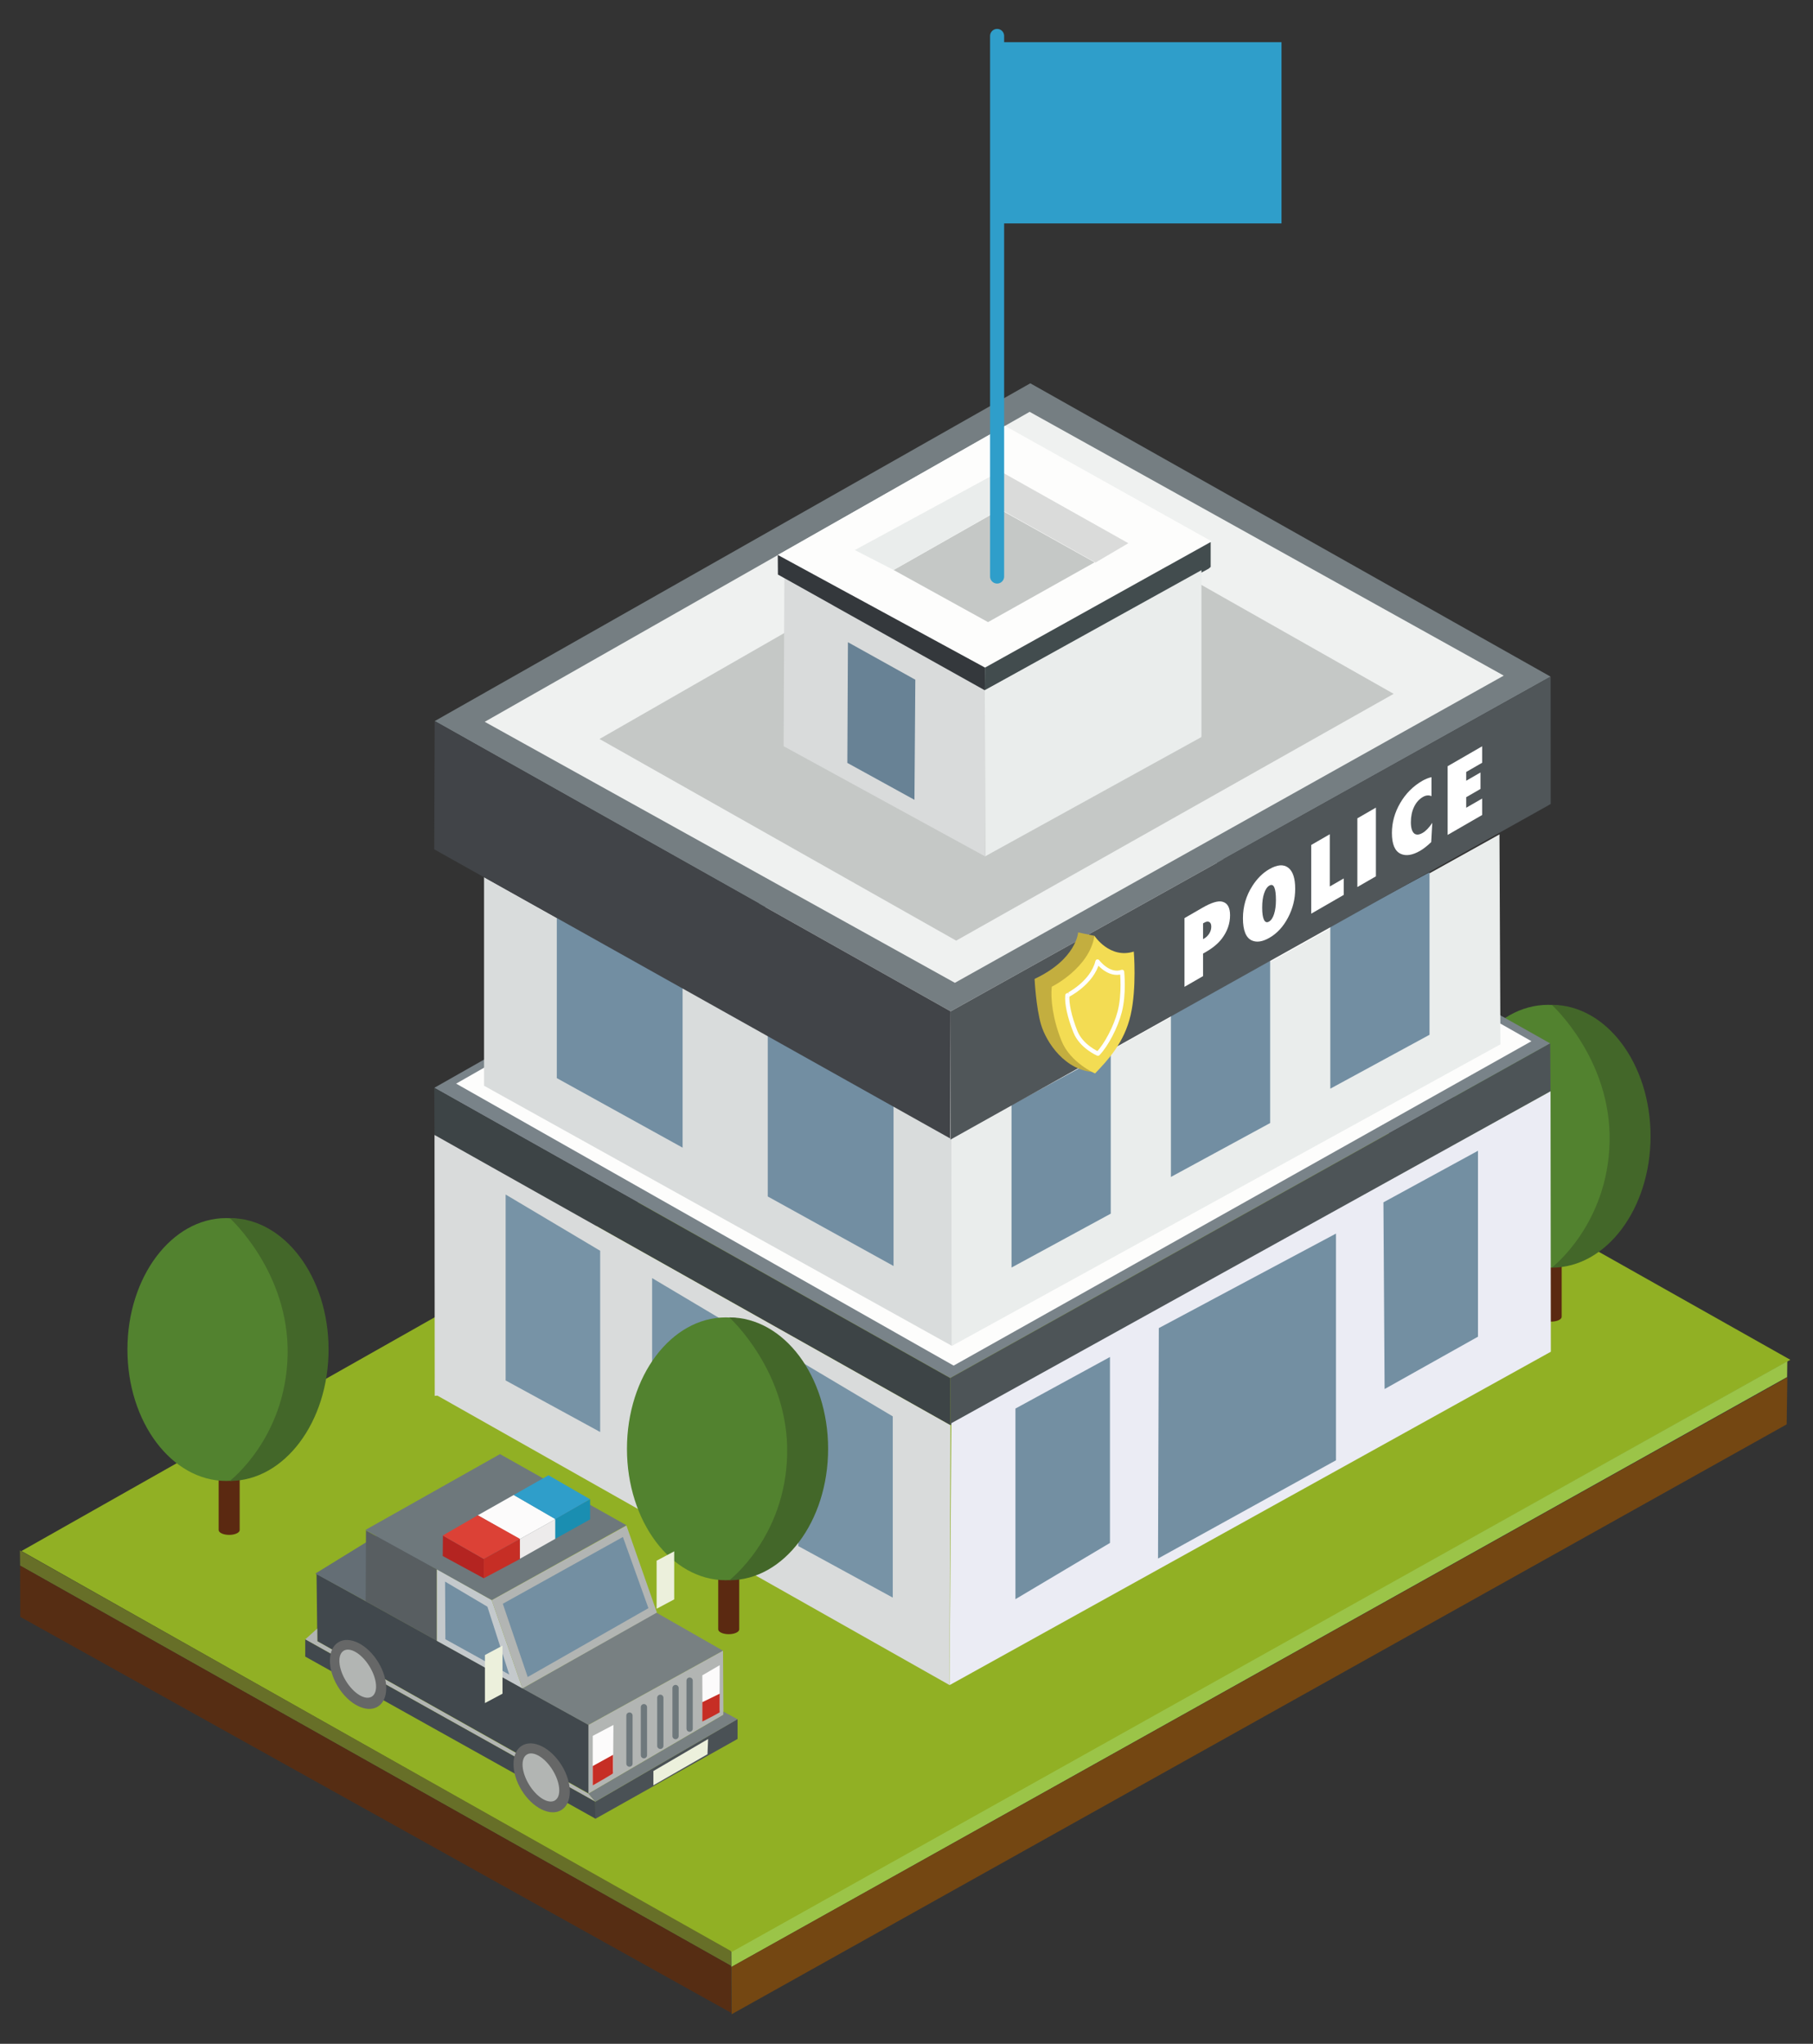 <?xml version="1.0" encoding="utf-8"?>
<!-- Generator: Adobe Illustrator 17.0.0, SVG Export Plug-In . SVG Version: 6.00 Build 0)  -->
<!DOCTYPE svg PUBLIC "-//W3C//DTD SVG 1.1//EN" "http://www.w3.org/Graphics/SVG/1.1/DTD/svg11.dtd">
<svg version="1.1" id="Calque_1" xmlns="http://www.w3.org/2000/svg" xmlns:xlink="http://www.w3.org/1999/xlink" x="0px" y="0px"
	 width="400px" height="451px" viewBox="0 0 400 451" enable-background="new 0 0 400 451" xml:space="preserve">
<rect x="0" y="0" width="400" height="451" fill="#333333" stroke="none"/>
<polygon fill="#91B024" points="161.601,430.865 4.734,342.261 236.897,210.909 395,300.062 "/>
<polygon fill="#9BC448" points="161.342,430.779 394.332,300.379 394.286,303.874 161.359,434.048 "/>
<polygon fill="#676F28" points="4.437,345.479 161.273,433.789 161.256,430.521 4.392,342.115 "/>
<polygon fill="#562D13" points="161.273,433.789 4.437,345.479 4.471,356.787 161.324,444.167 "/>
<polygon fill="#744712" points="394.19,314.312 161.41,444.479 161.359,434.048 394.337,303.946 "/>
<path fill="#5B2911" d="M339.912,259.432c0-0.59,1.038-1.068,2.319-1.068l0,0c1.281,0,2.32,0.478,2.32,1.068v31.136
	c0,0.59-1.038,1.068-2.32,1.068l0,0c-1.281,0-2.319-0.478-2.319-1.068V259.432z"/>
<ellipse fill="#52822F" cx="341.577" cy="250.732" rx="21.796" ry="29"/>
<path fill="#436729" d="M342.363,279.732c12.038,0,21.796-12.984,21.796-29s-9.758-29-21.796-29c0,0,13.156,11.905,12.763,30.221
	S342.363,279.732,342.363,279.732z"/>
<polygon fill="#798389" points="209.64,304.099 95.814,240.044 227.215,165.509 342.015,230.244 "/>
<polygon fill="#FDFDFC" points="210.4,301.341 100.636,239.12 227.188,166.888 337.882,229.758 "/>
<polygon fill="#3D4446" points="95.869,250.445 209.705,314.506 209.64,304.099 95.814,240.044 "/>
<polygon fill="#4D5457" points="342.093,240.813 209.705,314.506 209.64,304.099 342.015,230.244 "/>
<polygon fill="#D9DBDB" points="96.503,307.962 209.511,371.844 209.705,314.506 95.869,250.445 95.912,308.02 "/>
<polygon fill="#EBECF4" points="342.158,298.281 209.511,371.844 209.899,314.054 342.093,240.813 342.158,297.893 "/>
<polygon fill="#D9DCDC" points="210.028,296.988 106.794,239.585 106.794,193.56 209.985,251.35 "/>
<polygon fill="#EAEDEC" points="331.039,230.449 210.028,296.988 209.985,251.35 330.824,184.122 "/>
<polygon fill="#7793A6" points="132.413,315.994 111.556,304.616 111.556,263.589 132.413,276.001 "/>
<polygon fill="#7793A6" points="164.735,334.438 143.877,323.06 143.877,282.034 164.735,294.446 "/>
<polygon fill="#7793A6" points="196.97,352.538 176.112,341.16 176.112,300.134 196.97,312.546 "/>
<polygon fill="#738FA2" points="244.892,340.471 224.034,352.883 224.034,310.822 244.892,299.444 "/>
<polygon fill="#738FA2" points="326.083,294.962 305.484,306.512 305.225,265.313 326.083,253.935 "/>
<polygon fill="#738FA2" points="294.757,322.233 255.493,343.919 255.666,293.066 294.757,272.208 "/>
<polygon fill="#728EA2" points="150.6,253.247 122.847,237.904 122.847,202.049 150.6,217.392 "/>
<polygon fill="#728EA2" points="197.142,279.362 169.389,264.02 169.389,228.165 197.142,243.507 "/>
<polygon fill="#728EA2" points="245.064,267.813 223.172,279.706 223.172,243.851 245.064,231.958 "/>
<polygon fill="#728EA2" points="280.23,247.817 258.338,259.71 258.338,223.855 280.23,211.962 "/>
<polygon fill="#728EA2" points="315.396,228.338 293.504,240.231 293.504,204.376 315.396,192.483 "/>
<path fill="#5B2911" d="M48.244,306.492c0-0.59,1.038-1.068,2.319-1.068l0,0c1.281,0,2.319,0.478,2.319,1.068v31.136
	c0,0.59-1.038,1.068-2.319,1.068l0,0c-1.281,0-2.319-0.478-2.319-1.068V306.492z"/>
<ellipse fill="#52822F" cx="49.909" cy="297.792" rx="21.796" ry="29"/>
<path fill="#436729" d="M50.695,326.792c12.038,0,21.796-12.984,21.796-29s-9.758-29-21.796-29c0,0,13.156,11.905,12.763,30.221
	S50.695,326.792,50.695,326.792z"/>
<path fill="#5B2911" d="M158.458,328.404c0-0.59,1.038-1.068,2.32-1.068l0,0c1.281,0,2.319,0.478,2.319,1.068v31.136
	c0,0.59-1.038,1.068-2.319,1.068l0,0c-1.281,0-2.32-0.478-2.32-1.068V328.404z"/>
<ellipse fill="#52822F" cx="160.123" cy="319.704" rx="21.796" ry="29"/>
<path fill="#436729" d="M160.909,348.704c12.038,0,21.796-12.984,21.796-29c0-16.016-9.758-29-21.796-29
	c0,0,13.156,11.905,12.763,30.221S160.909,348.704,160.909,348.704z"/>
<polygon fill="#41484D" points="129.914,395.782 70.012,362.167 69.839,347.302 129.914,380.615 "/>
<polygon fill="#B2B5B3" points="129.828,395.804 131.336,397.572 67.34,361.76 69.99,359.368 70.012,362.167 "/>
<polygon fill="#41484D" points="131.379,401.321 67.34,365.55 67.34,361.76 131.336,397.572 "/>
<ellipse transform="matrix(0.853 -0.522 0.522 0.853 -181.209 95.433)" fill="#666767" cx="78.896" cy="369.567" rx="5.201" ry="8.328"/>
<ellipse transform="matrix(0.853 -0.522 0.522 0.853 -187.173 119.916)" fill="#666767" cx="119.399" cy="392.401" rx="5.201" ry="8.328"/>
<polygon fill="#646E75" points="81.13,353.572 69.572,347.232 94.014,332.175 106.087,339.635 "/>
<polygon fill="#6E787C" points="108.491,353.11 80.615,337.61 110.313,320.872 138.208,336.567 "/>
<polygon fill="#788082" points="129.828,380.636 115.262,372.577 144.788,355.835 159.52,364.26 "/>
<polygon fill="#4A5155" points="162.726,383.728 131.342,401.354 131.336,397.572 162.726,379.332 "/>
<polygon fill="#B2B5B3" points="159.607,378.395 129.828,395.804 129.828,380.636 159.52,364.26 "/>
<polygon fill="#585E61" points="80.678,353.356 80.743,337.734 96.386,346.332 96.386,362.083 "/>
<polygon fill="#C4C9CC" points="115.262,372.577 108.491,353.11 96.386,346.332 96.386,362.083 "/>
<polygon fill="#B2B5B3" points="144.933,355.834 138.21,336.635 108.491,353.11 115.262,372.577 "/>
<polygon fill="#ECF0DC" points="148.747,352.925 144.868,354.994 144.868,344.393 148.747,342.324 "/>
<polygon fill="#B42421" points="106.729,348.271 97.679,343.358 97.722,338.855 106.729,344.005 "/>
<polygon fill="#738FA2" points="143.058,354.865 116.425,370.056 110.931,353.895 137.434,339.157 "/>
<polygon fill="#ECF0DC" points="156.094,387.1 144.157,393.956 144.157,390.806 156.23,383.744 "/>
<polygon fill="#FCFBFB" points="114.637,339.652 105.415,334.373 113.344,329.891 122.588,335.213 "/>
<path fill="#6E787C" d="M139.567,389.168c0,0.381-0.309,0.69-0.69,0.69l0,0c-0.381,0-0.69-0.309-0.69-0.69v-10.601
	c0-0.381,0.309-0.69,0.69-0.69l0,0c0.381,0,0.69,0.309,0.69,0.69V389.168z"/>
<path fill="#6E787C" d="M142.756,387.315c0,0.381-0.309,0.69-0.69,0.69l0,0c-0.381,0-0.69-0.309-0.69-0.69v-10.601
	c0-0.381,0.309-0.69,0.69-0.69l0,0c0.381,0,0.69,0.309,0.69,0.69V387.315z"/>
<path fill="#6E787C" d="M149.738,383.092c0,0.381-0.309,0.69-0.69,0.69l0,0c-0.381,0-0.69-0.309-0.69-0.69v-10.601
	c0-0.381,0.309-0.69,0.69-0.69l0,0c0.381,0,0.69,0.309,0.69,0.69V383.092z"/>
<path fill="#6E787C" d="M146.376,385.247c0,0.381-0.309,0.69-0.69,0.69l0,0c-0.381,0-0.69-0.309-0.69-0.69v-10.601
	c0-0.381,0.309-0.69,0.69-0.69l0,0c0.381,0,0.69,0.309,0.69,0.69V385.247z"/>
<path fill="#6E787C" d="M152.841,381.454c0,0.381-0.309,0.69-0.69,0.69l0,0c-0.381,0-0.69-0.309-0.69-0.69v-10.601
	c0-0.381,0.309-0.69,0.69-0.69l0,0c0.381,0,0.69,0.309,0.69,0.69V381.454z"/>
<polygon fill="#FCFBFB" points="135.258,391.323 130.776,393.995 130.776,383.049 135.344,380.636 "/>
<polygon fill="#FCFBFB" points="158.745,377.705 154.996,379.86 154.952,369.689 158.788,367.449 "/>
<polygon fill="#DC4136" points="106.729,344.005 97.679,338.833 105.415,334.373 114.745,339.587 "/>
<polygon fill="#2F9ECA" points="122.545,335.235 113.344,329.891 121.015,325.538 130.194,330.839 "/>
<polygon fill="#738FA2" points="112.353,369.517 107.538,354.547 98.196,349.004 98.263,361.726 "/>
<polygon fill="#ECF0DC" points="110.866,373.74 106.988,375.809 106.988,365.208 110.866,363.139 "/>
<polygon fill="#1A8EB1" points="122.416,339.609 122.243,335.386 130.194,330.839 130.194,335.278 "/>
<polygon fill="#EDEBEB" points="114.68,343.984 114.637,339.652 122.502,335.256 122.502,339.566 "/>
<polygon fill="#C62E25" points="106.729,348.271 106.729,344.005 114.702,339.609 114.702,344.026 "/>
<polygon fill="#788082" points="159.607,377.694 162.71,379.375 131.336,397.572 129.828,395.804 159.607,378.395 "/>
<path fill="#C62E25" d="M130.776,389.707l4.482-2.478c0,0-0.043,4.029,0,4.094c0.043,0.065-4.482,2.672-4.482,2.672V389.707z"/>
<path fill="#C62E25" d="M154.952,375.615l3.835-1.875c0,0-0.043,4.029,0,4.094c0.043,0.065-3.835,2.069-3.835,2.069V375.615z"/>
<ellipse transform="matrix(0.853 -0.522 0.522 0.853 -187.156 119.818)" fill="#B2B5B3" cx="119.233" cy="392.321" rx="3.056" ry="5.936"/>
<ellipse transform="matrix(0.853 -0.522 0.522 0.853 -181.135 95.367)" fill="#B2B5B3" cx="78.817" cy="369.401" rx="3.056" ry="5.936"/>
<polygon fill="#757E82" points="209.739,223.171 95.913,159.117 227.314,84.582 342.115,149.316 "/>
<polygon fill="#EFF1F0" points="210.674,216.874 106.945,159.278 227.167,90.879 331.772,149.086 "/>
<polygon fill="#C5C8C6" points="210.959,207.565 132.27,163.07 228.085,108.117 307.482,153.107 "/>
<polyline fill="#D9DBDB" points="173.052,127.624 172.893,164.605 172.901,164.668 217.333,188.97 217.268,152.317 "/>
<polygon fill="#FDFDFC" points="217.324,147.324 171.6,122.458 221.738,93.981 267.343,119.467 "/>
<polygon fill="#34383C" points="171.63,126.784 217.268,152.317 217.324,147.324 171.6,122.458 "/>
<polyline fill="#424C4E" points="266.655,125.491 217.268,152.317 217.324,147.324 267.108,119.608 267.108,125.103 "/>
<polygon fill="#688295" points="201.754,176.494 186.951,168.349 187.08,141.716 201.948,149.99 "/>
<polygon fill="#EAEDEC" points="265.039,162.66 217.333,188.97 217.397,188.776 217.268,152.317 265.074,125.819 265.074,162.278 
	"/>
<polygon fill="#505659" points="209.705,251.479 341.253,177.916 342.128,177.404 342.115,149.316 209.739,223.171 "/>
<polygon fill="#414448" points="95.804,187.418 209.64,251.221 209.739,223.171 95.913,159.117 "/>
<polygon fill="#C5C8C6" points="217.987,137.278 197.156,125.776 220.651,112.443 241.497,124.092 "/>
<polygon fill="#EAEDEC" points="220.694,112.368 220.67,103.979 188.6,121.377 197.156,125.776 "/>
<polygon fill="#DADBDA" points="220.694,112.368 220.67,103.979 248.943,119.867 241.703,124.133 "/>
<path fill="#C3AE3F" d="M241.7,236.59c-6.728-0.187-10.885-6.681-12.007-10.465s-1.436-10.113-1.436-10.113
	c9.25-4.345,9.612-10.257,9.612-10.257l3.597,0.747L241.7,236.59z"/>
<path fill="#F3DC53" d="M241.467,206.503c0,0,3.357,5.158,8.683,3.476c0,0,0.669,7.985-0.69,13.963
	c-1.402,6.167-5.05,9.985-7.853,12.929c0,0-5.466-2.336-7.428-7.241s-2.409-9.37-2.129-11.893
	C232.05,217.736,240.345,213.651,241.467,206.503z"/>
<path fill="none" stroke="#FFFFFF" stroke-width="0.939" stroke-linecap="round" stroke-linejoin="round" stroke-miterlimit="10" d="
	M242.144,212.169c0,0,2.49,3.326,5.42,2.292c0,0,0.514,4.816-0.517,8.791c-0.876,3.374-2.932,7.288-4.809,9.26
	c0,0-3.662-1.565-4.976-4.851c-1.314-3.286-1.952-6.339-1.764-8.029C235.497,219.632,240.953,216.968,242.144,212.169z"/>
<g>
	<path fill="#FFFFFF" d="M265.427,215.395l-4.095,2.364v-15.162l3.967-2.291c1.977-1.141,3.444-1.586,4.399-1.332
		c1.126,0.299,1.689,1.293,1.689,2.982c0,1.84-0.599,3.557-1.797,5.152c-0.818,1.081-1.993,2.064-3.525,2.949l-0.638,0.369V215.395z
		 M265.427,207.235l0.187-0.098c0.498-0.287,0.894-0.668,1.188-1.143c0.295-0.475,0.442-0.977,0.442-1.507
		c0-0.524-0.144-0.866-0.432-1.027c-0.288-0.168-0.655-0.123-1.1,0.134l-0.285,0.164V207.235z"/>
	<path fill="#FFFFFF" d="M285.758,196.128c0,2.231-0.527,4.35-1.581,6.355c-1.047,1.996-2.412,3.48-4.095,4.451
		c-1.493,0.862-2.773,1.067-3.84,0.615c-1.342-0.579-2.013-2.219-2.013-4.926c0-2.591,0.701-4.977,2.102-7.158
		c1.041-1.619,2.275-2.84,3.702-3.664c1.748-1.009,3.139-1.123,4.174-0.342C285.241,192.239,285.758,193.796,285.758,196.128z
		 M281.506,198.618c0-2.689-0.484-3.755-1.453-3.195c-0.484,0.28-0.871,0.856-1.159,1.728c-0.282,0.817-0.422,1.861-0.422,3.133
		c0,1.252,0.133,2.146,0.398,2.684c0.265,0.536,0.633,0.669,1.105,0.397c0.484-0.28,0.858-0.836,1.12-1.668
		C281.368,200.858,281.506,199.831,281.506,198.618z"/>
	<path fill="#FFFFFF" d="M296.463,197.476l-7.169,4.139v-15.162l4.095-2.364v11.529l3.074-1.775V197.476z"/>
	<path fill="#FFFFFF" d="M303.566,193.375l-4.095,2.364v-15.162l4.095-2.364V193.375z"/>
	<path fill="#FFFFFF" d="M316.002,181.58l-0.236,4.246c-0.91,0.863-1.725,1.502-2.445,1.917c-1.696,0.979-3.123,1.202-4.282,0.67
		c-1.296-0.597-1.944-2.13-1.944-4.594c0-2.308,0.609-4.512,1.827-6.611c1.218-2.094,2.845-3.729,4.881-4.905
		c0.661-0.382,1.336-0.652,2.023-0.81v4.188c-0.609-0.257-1.234-0.201-1.876,0.17c-0.838,0.484-1.493,1.215-1.964,2.194
		c-0.471,0.987-0.707,2.109-0.707,3.369c0,0.609,0.059,1.12,0.177,1.533c0.118,0.412,0.286,0.72,0.506,0.924
		c0.219,0.206,0.489,0.302,0.81,0.292c0.321-0.01,0.687-0.133,1.1-0.371C314.578,183.384,315.288,182.647,316.002,181.58z"/>
	<path fill="#FFFFFF" d="M319.391,184.239v-15.162l7.611-4.394v3.633l-3.516,2.03v1.935l3.152-1.82v3.633l-3.152,1.82v2.327
		l3.516-2.03v3.633L319.391,184.239z"/>
</g>
<line fill="none" stroke="#2F9ECA" stroke-width="3.103" stroke-linecap="round" stroke-linejoin="round" stroke-miterlimit="10" x1="219.991" y1="127.219" x2="219.991" y2="7.932"/>
<rect x="220.68" y="9.311" fill="#2F9ECA" width="62.057" height="39.992"/>
</svg>
